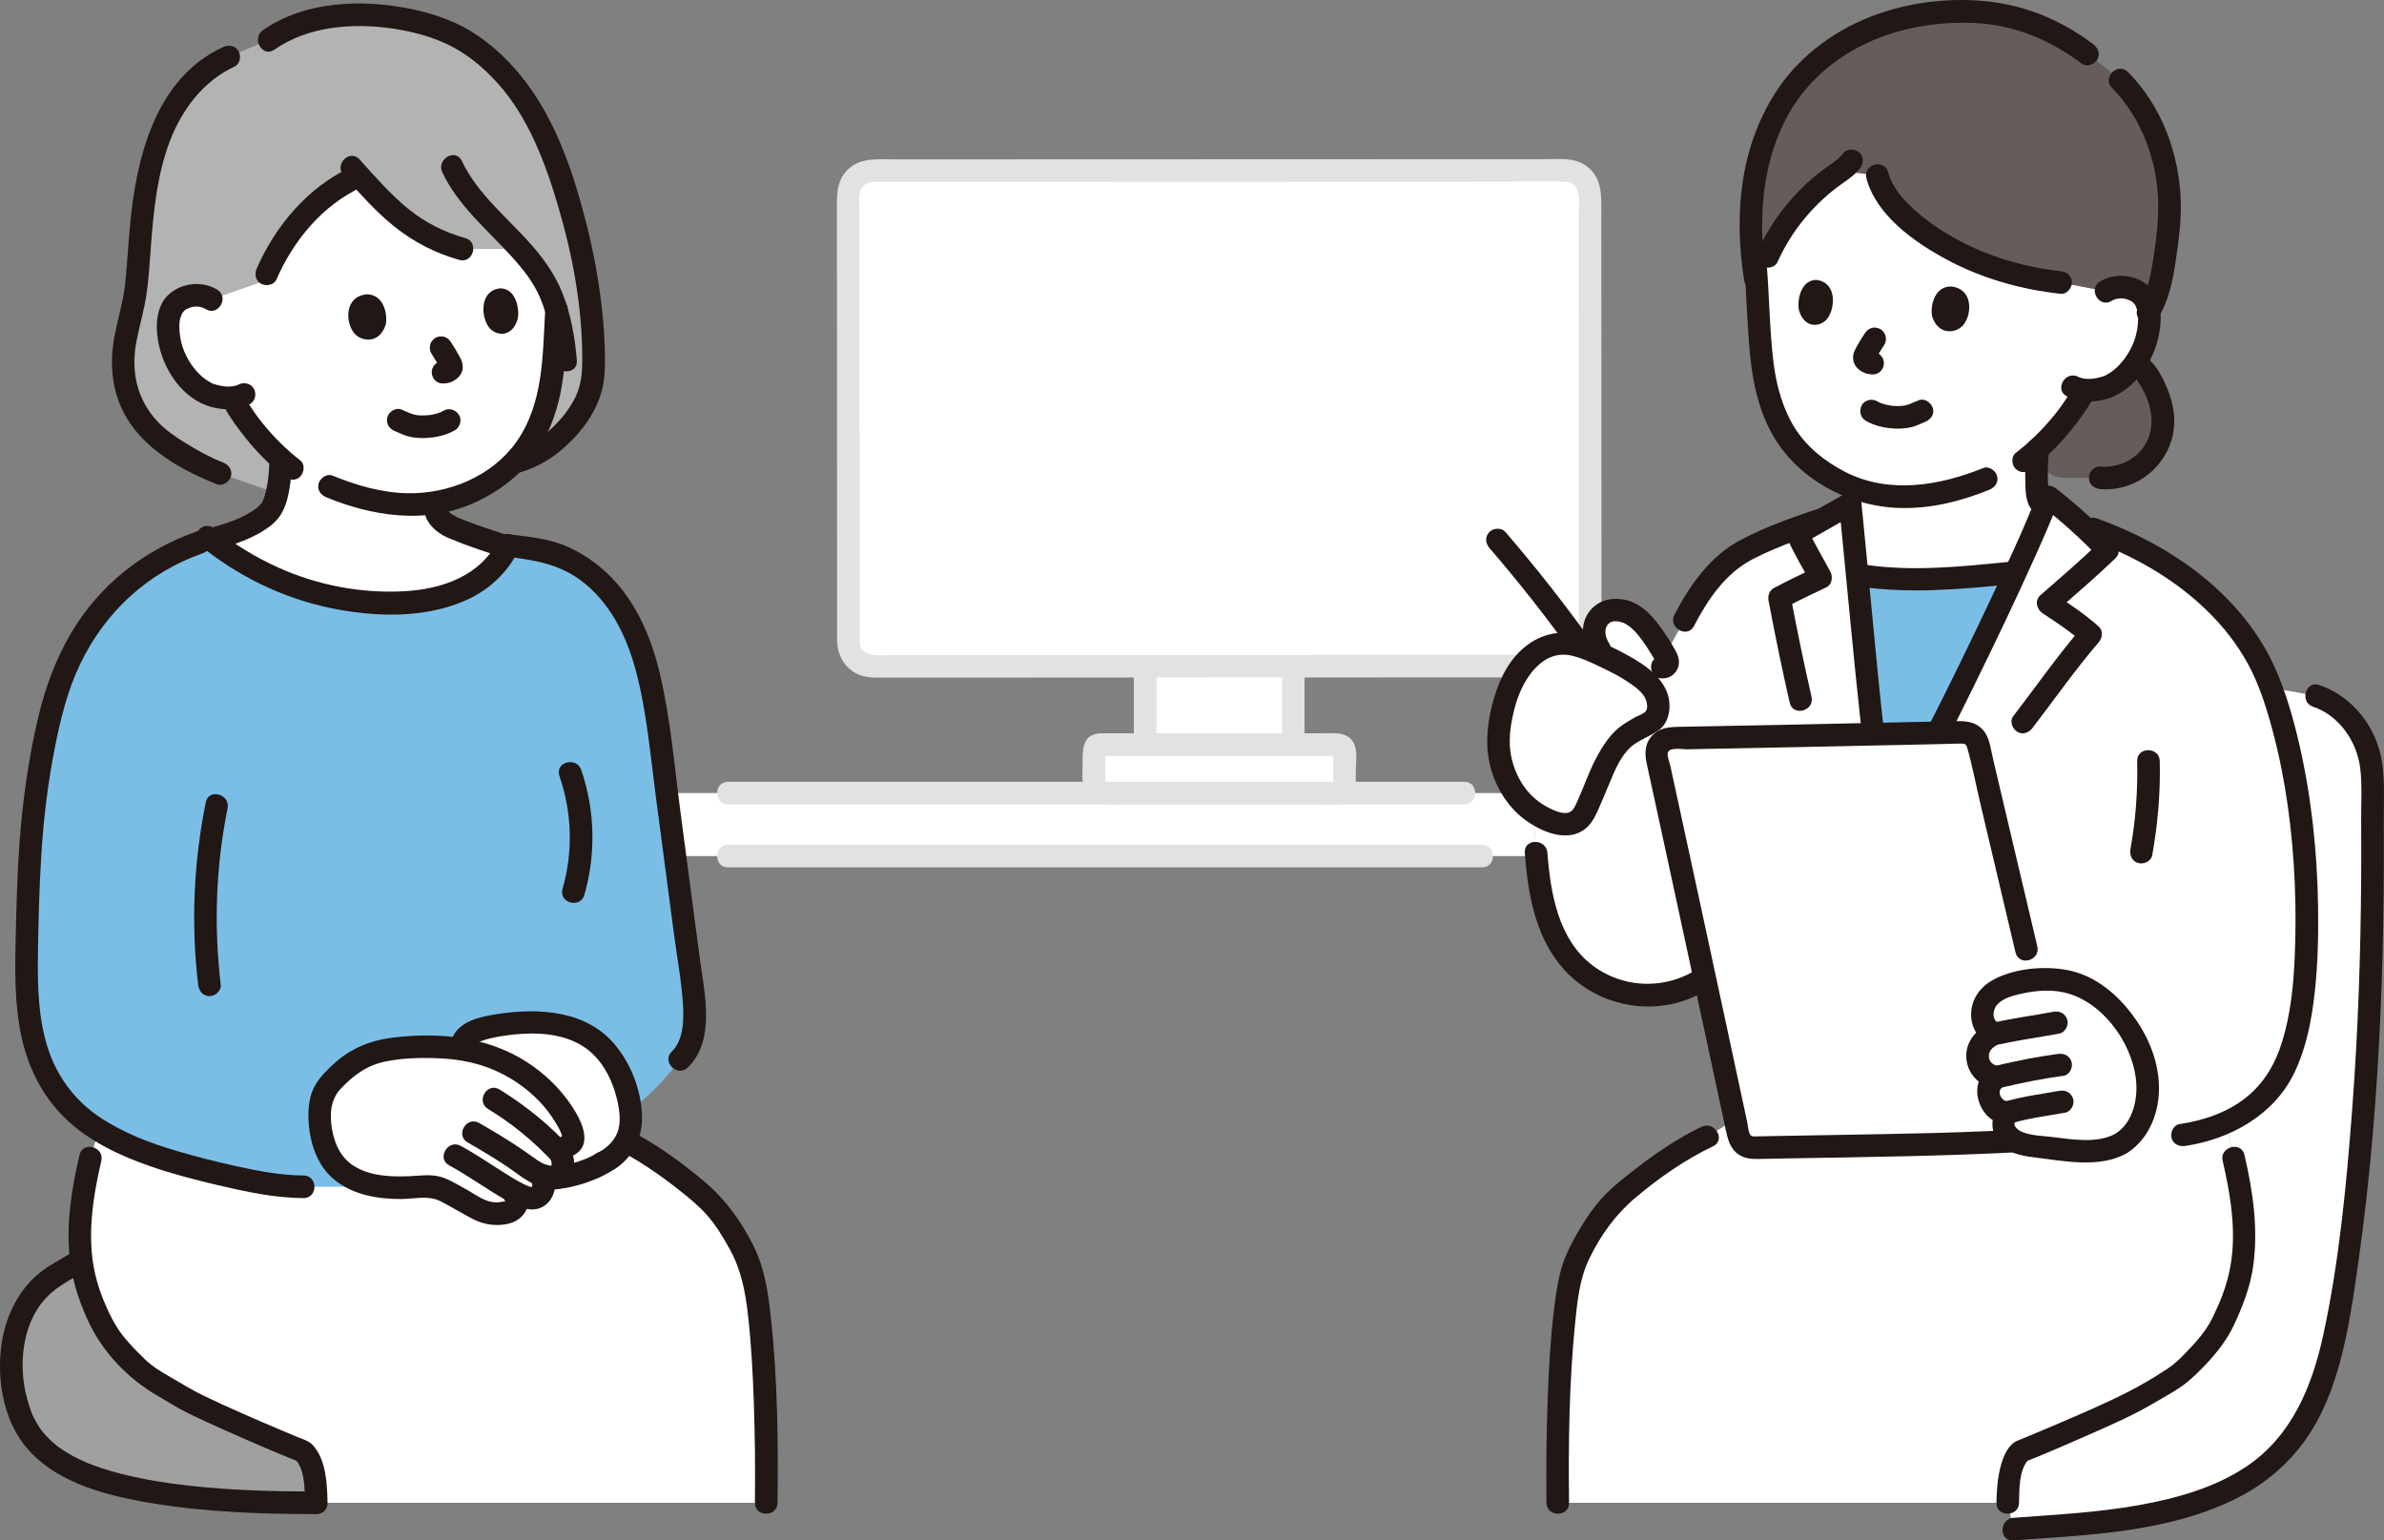 <?xml version="1.0" encoding="UTF-8"?><svg id="b" xmlns="http://www.w3.org/2000/svg" width="421.854" height="272.596" viewBox="0 0 421.854 272.596"><rect x="0" y="0" width="421.854" height="272.596" fill="#808080" stroke="none"/><defs><style>.d{fill:#fff;}.e{fill:#e2e2e2;}.f{fill:none;}.g{fill:#a0a0a0;}.h{fill:#7abee6;}.i{fill:#211715;}.j{fill:#b3b3b3;}.k{fill:#645d5c;}</style></defs><g id="c"><path class="d" d="M271.863,151.49H119.433c-.48-3.72-.97-7.43-1.47-11.15h150.08c.15.23.31.45.47.68.75,1.04,1.77,1.96,2.91,2.72.12,2.47.22,5.09.44,7.75Z"/><path class="d" d="M237.903,132.91v6.29c0,.63-.51,1.14-1.14,1.14h-41.02c-1.21,0-2.17-.97-2.17-2.18v-5.25c0-.64.51-1.15,1.14-1.15h42.05c.63,0,1.14.51,1.14,1.15Z"/><path class="d" d="M228.843,130.62v1.14h-26.21v-13.86c8.65-.01,17.56-.02,26.21-.01v12.73Z"/><path class="d" d="M281.353,34.51c0,13.71.02,56.15.03,79,0,2.4-1.95,4.36-4.35,4.36-10.51,0-28.65.01-48.19.02-8.65-.01-17.56,0-26.21.01-19.44,0-37.53.01-48.15.01-2.41,0-4.36-1.94-4.36-4.35-.01-24.47-.02-57.68-.03-79,0-2.41,1.95-4.36,4.36-4.36,23.62,0,103-.03,122.55-.04,2.4,0,4.35,1.94,4.35,4.35Z"/><path class="e" d="M128.833,142.341c17.445,0,34.89,0,52.335,0,16.563,0,33.126,0,49.689,0,9.417,0,18.833,0,28.25,0,2.574,0,2.578-4,0-4-16.616,0-33.231,0-49.847,0-16.794,0-33.589,0-50.383,0h-30.043c-2.574,0-2.578,4,0,4h0Z"/><path class="e" d="M128.833,153.491c17.799,0,35.597,0,53.396,0h51.381c9.546,0,19.093,0,28.639,0,2.574,0,2.578-4,0-4-16.969,0-33.939,0-50.908,0h-52.075c-10.144,0-20.288,0-30.432,0-2.574,0-2.578,4,0,4h0Z"/><path class="e" d="M152.123,113.561c-.007-18.854-.015-37.707-.022-56.561-.002-4.403-.004-8.805-.005-13.208,0-2.039-.002-4.079-.002-6.118,0-1.501-.48-3.78.803-4.892.865-.75,2.046-.578,3.111-.579,1.021,0,2.041,0,3.062,0,2.388,0,4.776-.002,7.164-.002,12.992-.004,25.984-.009,38.976-.014,14.201-.005,28.402-.01,42.603-.016,5.767-.002,11.534-.004,17.301-.006,3.937-.001,7.956-.237,11.887-.004,3.062.181,2.354,3.944,2.355,6.081.001,2.841.002,5.682.003,8.523.003,7.464.006,14.928.009,22.391.003,8.302.007,16.604.01,24.906.001,3.81.003,7.62.004,11.431,0,1.747.001,3.493.002,5.24,0,1.335.382,3.243-.577,4.329-.91,1.031-2.318.806-3.556.807-1.204,0-2.408,0-3.612.001-2.71,0-5.421.002-8.131.003-6.725.002-13.451.005-20.176.007-15.435.006-30.869.011-46.304.017-12.935.005-25.869.01-38.804.014-2.092,0-5.98.719-6.099-2.349-.1-2.566-4.1-2.579-4,0,.087,2.25,1.171,4.329,3.15,5.484,1.537.897,3.206.866,4.917.865,2.644,0,5.288-.002,7.932-.003,6.593-.002,13.185-.005,19.778-.007,15.907-.006,31.814-.012,47.721-.018,13.591-.005,27.181-.01,40.772-.015,2.966-.001,6.342.499,8.775-1.545,3.064-2.575,2.214-7.268,2.213-10.832-.003-8.092-.006-16.184-.009-24.275-.006-15.061-.012-30.122-.018-45.184-.001-3.244.273-6.636-2.749-8.74-2.089-1.454-4.738-1.131-7.154-1.13-4.942.002-9.883.004-14.825.005-13.949.005-27.899.01-41.848.015-14.251.005-28.501.01-42.752.015-5.291.002-10.583.004-15.874.005-2.818,0-5.856-.359-8.084,1.751-1.702,1.612-1.976,3.674-1.975,5.897,0,2.049.002,4.098.002,6.147.008,19.342.016,38.683.023,58.025.002,4.513.003,9.025.005,13.538,0,2.574,4.001,2.578,4,0Z"/><path class="e" d="M200.633,117.912v12.709c0,1.046.92,2.048,2,2s2-.879,2-2v-12.709c0-1.046-.92-2.048-2-2s-2,.879-2,2h0Z"/><path class="e" d="M226.842,117.912v12.709c0,1.046.92,2.048,2,2s2-.879,2-2v-12.709c0-1.046-.92-2.048-2-2s-2,.879-2,2h0Z"/><path class="e" d="M194.711,133.763c11.326,0,22.651,0,33.977,0h6.881c.273,0,.921.124,1.178,0,.167-.081-.647-1.182-.841-.747-.063.142,0,.461,0,.608v2.676c0,.779,0,1.558,0,2.337,0,.127-.052.388,0,.512v.038c-.002.364.203.082.616-.845-.181-.109-.802,0-1.019,0-2.156,0-4.312,0-6.468,0-5.285,0-10.57,0-15.855,0-5.005,0-10.01,0-15.015,0-.746,0-1.523.065-2.266,0-.457-.04-.33-.217-.33-.824v-2.949c0-.391.017-.788,0-1.178-.046-1.037.17.235-.327.302,1.072-.144,1.655-1.52,1.397-2.46-.318-1.157-1.385-1.541-2.46-1.397-2.726.366-2.61,3.148-2.61,5.208,0,1.827-.319,3.99.804,5.558,1.483,2.071,3.997,1.74,6.231,1.74s4.462,0,6.692,0c5.667,0,11.333,0,17,0,2.772,0,5.545,0,8.317,0,1.18,0,2.359,0,3.539,0,1.235,0,2.795.237,3.927-.314,2.119-1.031,1.826-3.272,1.826-5.236,0-1.535.384-3.766-.314-5.199-1.098-2.256-3.708-1.829-5.783-1.829h-21.671c-5.809,0-11.618,0-17.427,0-2.574,0-2.578,4,0,4Z"/><path class="d" d="M355.273,265.94c.06-3.72.59-7.43,2.28-9.08,4.46-1.78,18.92-7.98,21.65-9.72,2.73-1.76,5.58-3.03,7.44-4.83,2.83-2.75,5.36-5.38,6.84-8.62,2.51-5.5,5.69-12.06,1.75-28.79l-1.38-6.22c5.34-2.39,9.09-6.33,11-11.22,2.74-6.98,3.17-14.63,3.32-22.13.28-13.73-1.54-30.62-6.32-43.62l8,1.43c6.08,1.94,9.77,8.43,9.86,13.95.49,29.52-.45,63.18-5.62,94.09-2.48,14.87-6.62,26.94-21.58,33.26-11.15,4.71-24.3,5.27-36.24,6.15l-1-4.65h0Z"/><path class="d" d="M360.603,79.48c-.27,2.48-.31,5.01-.11,7.51.05.58.11,1.18.4,1.69.21.37.53.68.87.95-1.26,3.14-3.12,7.35-5.28,12.03l-1.12-.22c-8.46.84-17.01,1.69-25.43.48l-1.28.12c-.5-5.21-.94-9.78-1.25-12.9l1.33-2.54c-3.32-1.12-6.37-2.97-9.29-5.59-5.3-4.74-7.38-11.94-7.89-19.83-.25-3.79-.44-7.85-.74-11.96l-.22.02c-.21-1.25-.37-2.54-.48-3.86h2.68c2.69-6.01,7.2-11.32,12.89-15.1.5-.34,1.49-1.2,1.97-1.82l4.54,2.56c.5,2.06,2.27,4.69,3.6,6.04,7.49,7.57,18.35,11.82,28.84,12.93l8,1.54c1.13-.74,2.51-.86,3.63-.63,2.45.48,3.29,1.92,3.62,2.74.18.44.3.95.36,1.49.34,2.39-.34,5.48-1.43,7.43-.93,1.69-2.34,4.02-5.18,5.58-.87.47-3.03,1.1-5.02.84l-.09.7c-.65,1.22-2.17,3.35-2.17,3.35-1.69,2.27-3.5,4.4-5.75,6.45Z"/><path class="d" d="M301.653,173.04c-2.93,1.97-6.44,3.09-9.97,3.11-4.67.04-9.32-1.84-12.67-5.1-5.28-5.15-6.65-12.78-7.19-20.14l-.5-7.24c1.19.81,2.52,1.44,3.8,1.85,2.02.64,3.89.44,5.09-1.49.54-.87,2.1-4.6,3.13-7.14.64-1.6,2.39-4.59,3.56-5.91.72-.8,3.5-2.44,5.14-3.2.61-.28,1-.88,1.19-1.52.58-1.9-.1-3.86-1.51-5.19l2.41-2.99c.55.16.97-.49.96-.96-.01-.43-.23-.83-.45-1.2l3.38-6.14c.41-.8.84-1.58,1.29-2.35,2.46-4.22,5.79-8.3,10.28-10.44,4.58-2.18,8.16-3.5,13.08-5.17,1.58-.89,3.15-1.78,4.73-2.68.31,3.12.75,7.69,1.25,12.9.85,8.84,1.89,19.49,2.82,27.89,3.81-.08,7.63-.17,11.44-.25,4.18-8.22,9.43-18.99,13.57-28.02,2.16-4.68,4.02-8.89,5.28-12.03.26-.62.49-1.21.69-1.74,2.06,1.61,4.05,3.29,5.97,5.05,14.23,4.6,27.82,14.12,33.11,27.91,5.02,13.11,6.93,30.45,6.64,44.48-.15,7.5-.58,15.15-3.32,22.13-1.91,4.89-5.66,8.83-11,11.22l1.38,6.22c3.94,16.73.76,23.29-1.75,28.79-1.48,3.24-4.01,5.87-6.84,8.62-1.86,1.8-4.71,3.07-7.44,4.83-2.73,1.74-17.19,7.94-21.65,9.72-1.69,1.65-2.22,5.36-2.28,9.08h-79.63c-.15-12.89.34-32.99,2.57-40.97.93-3.34,3.91-8.12,6.07-10.84,2.76-3.48,12.1-10.33,17.84-13.01l4.91-3.01c-1.65-7.68-3.5-16.33-5.38-25.07Z"/><path class="k" d="M377.938,64.369c-.055-.027-.11-.052-.166-.076-.91,1.342-2.186,2.777-4.141,3.845-.897.487-3.149,1.136-5.178.828,1.503-.99-2.099,4.06-2.099,4.06-1.688,2.273-3.498,4.403-5.757,6.455-.002.017-.004.034-.005.05-.288,2.694,1.896,5.019,4.605,5.019,3.346,0,6.441,0,6.441,0,2.674.272,5.444-.581,7.503-2.309s3.378-4.309,3.574-6.989c.222-3.037-.946-6.03-2.573-8.604-.572-.905-1.241-1.807-2.205-2.279Z"/><path class="i" d="M376.968,66.115c.8.452,1.261,1.221,1.723,1.992.546.912,1.039,1.861,1.39,2.867.687,1.972.901,4.01.263,6.022-1.192,3.759-4.873,5.878-8.706,5.553-1.078-.091-2,.985-2,2,0,1.158.919,1.908,2,2,5.63.477,10.865-3.135,12.564-8.49.856-2.699.632-5.674-.323-8.315-.934-2.584-2.403-5.678-4.891-7.084-2.244-1.269-4.262,2.186-2.019,3.454h0Z"/><path class="i" d="M299.753,110.784c2.455-4.72,5.614-9.408,10.485-11.888,4.843-2.466,10.057-4.172,15.196-5.895,2.428-.814,1.387-4.678-1.063-3.857-5.567,1.865-11.313,3.7-16.507,6.484-5.26,2.819-8.873,7.963-11.564,13.137-1.186,2.281,2.264,4.306,3.454,2.019h0Z"/><path class="f" d="M401.991,226.048c3.559,2.462,5.881,6.476,6.764,10.713.883,4.237.511,8.715-.855,12.831-2.834,8.548-11.661,16.343-52.626,16.343.056-3.717.585-7.424,2.276-9.078,4.46-1.775,18.926-7.981,21.649-9.719,2.732-1.756,5.584-3.029,7.442-4.831,2.834-2.75,5.361-5.38,6.838-8.613,1.245-2.722,2.657-5.705,3.28-10.062l1.264.056,3.967,2.36Z"/><path class="f" d="M398.024,223.688l3.967,2.36c3.559,2.462,5.881,6.476,6.764,10.713.883,4.237.507,8.717-.855,12.831-2.831,8.551-11.657,16.343-52.626,16.343"/><path class="i" d="M358.598,79.461c-.182,1.74-.262,3.488-.222,5.238.039,1.67-.049,3.723.908,5.174.888,1.346,2.468,2.31,3.834,3.118,1.453.859,3.019,1.542,4.622,2.067,1.026.336,2.184-.391,2.46-1.397.298-1.086-.367-2.123-1.397-2.46-1.237-.406-2.286-.867-3.46-1.543-.588-.338-1.158-.706-1.71-1.1-.394-.282-.863-.586-1.012-.888.085.173-.025-.068-.039-.128-.034-.141-.068-.284-.088-.428.029.213.004-.062,0-.126-.008-.179-.028-.359-.04-.538-.052-.762-.081-1.526-.088-2.289-.015-1.57.067-3.138.231-4.699.113-1.076-1-2-2-2-1.175,0-1.887.921-2,2h0Z"/><path class="i" d="M277.648,265.935c-.124-10.51.011-21.095,1.049-31.561.388-3.914.784-8.047,2.522-11.629,2.035-4.195,4.654-7.836,8.216-10.833,4.151-3.493,8.782-6.736,13.694-9.066,2.324-1.103.297-4.553-2.019-3.454-4.648,2.205-8.943,5.256-12.965,8.439-1.687,1.335-3.381,2.726-4.816,4.336-1.734,1.946-3.185,4.223-4.467,6.484-1.22,2.151-2.277,4.413-2.843,6.828-.49,2.092-.783,4.23-1.043,6.36-.631,5.163-.913,10.37-1.105,15.566-.229,6.173-.295,12.353-.222,18.53.03,2.572,4.03,2.579,4,0h0Z"/><path class="i" d="M393.308,205.432c1.365,5.862,2.41,12.207,1.449,18.17-.312,1.933-.829,3.825-1.522,5.656-.349.923-.414,1.065-.818,1.969-.468,1.048-.933,2.099-1.522,3.086-.922,1.545-2.076,2.909-3.31,4.213-1.219,1.289-2.449,2.619-3.932,3.606-2.236,1.488-4.618,2.911-7.013,4.135-4.371,2.233-8.919,4.147-13.428,6.079-2.056.881-4.124,1.732-6.193,2.584-1.731.713-2.568,2.908-3.013,4.598-.547,2.076-.688,4.27-.732,6.408-.052,2.575,3.948,2.575,4,0,.047-2.326-.04-5.838,1.691-7.663l-.883.514c4.116-1.642,8.185-3.41,12.238-5.201,3.772-1.666,7.523-3.328,11.063-5.446,1.369-.819,2.783-1.568,4.119-2.442,1.546-1.012,2.857-2.241,4.149-3.555,2.318-2.357,4.393-4.897,5.775-7.918,1.463-3.2,2.726-6.433,3.245-9.933.988-6.664.009-13.411-1.507-19.923-.584-2.506-4.441-1.445-3.857,1.063h0Z"/><path class="h" d="M345.084,102.327c-5.509.332-11.019.315-16.464-.609,1.208,12.514,2.8,28.808,3.902,37.136,0,0,.529,3.996,1.058,7.992,2.163-3.85,4.325-7.7,4.325-7.7,4.036-7.185,12.626-24.503,18.749-37.839-3.841.383-7.706.787-11.571,1.02Z"/><path class="i" d="M369.988,95.595c7.631,2.76,14.89,6.906,20.703,12.615,2.794,2.744,5.213,5.834,7.089,9.277,1.992,3.655,3.252,7.681,4.33,11.687,2.36,8.768,3.538,17.844,3.946,26.904.205,4.54.187,9.087-.017,13.626-.223,4.941-.743,9.885-2.207,14.629-1.193,3.866-3.12,7.235-6.295,9.809-3.384,2.743-7.622,4.137-11.877,4.782-1.069.162-1.659,1.507-1.397,2.46.314,1.143,1.388,1.559,2.46,1.397,7.942-1.203,15.611-5.427,19.227-12.868,2.184-4.493,3.131-9.536,3.666-14.466.541-4.988.648-10.047.571-15.062-.149-9.674-1.178-19.418-3.364-28.85-1.03-4.445-2.307-8.884-4.129-13.075-1.718-3.952-4.141-7.56-6.993-10.782-6.569-7.421-15.4-12.596-24.65-15.941-2.425-.877-3.469,2.987-1.063,3.857h0Z"/><path class="d" d="M332.523,138.854c-1.549-11.7-4.064-39.125-5.122-49.711-3.109,1.767-6.221,3.529-9.332,5.292.875,2.043,2.927,5.513,4.101,7.768-2.52,1.18-4.988,2.349-7.289,3.596,1.1,5.786,2.323,11.86,3.744,18.026"/><path class="i" d="M334.523,138.854c-1.779-13.496-2.933-27.084-4.238-40.632-.292-3.027-.581-6.054-.884-9.079-.148-1.478-1.593-2.532-3.009-1.727-3.109,1.767-6.221,3.529-9.332,5.292-1.017.576-1.148,1.757-.718,2.736,1.177,2.681,2.742,5.179,4.101,7.768l.718-2.736c-2.454,1.15-4.902,2.313-7.289,3.596-.826.444-1.082,1.403-.919,2.259,1.148,6.029,2.37,12.044,3.744,18.026.576,2.508,4.434,1.446,3.857-1.063-1.374-5.982-2.596-11.997-3.744-18.026l-.919,2.259c2.388-1.284,4.835-2.446,7.289-3.596,1.009-.473,1.182-1.851.718-2.736-1.358-2.589-2.924-5.088-4.101-7.768l-.718,2.736c3.111-1.763,6.223-3.525,9.332-5.292l-3.009-1.727c1.333,13.352,2.532,26.718,3.986,40.058.351,3.221.713,6.441,1.136,9.653.141,1.071.818,2,2,2,.971,0,2.142-.921,2-2h0Z"/><path class="d" d="M357.965,127.768c5.155-6.719,10.928-14.295,11.978-15.499-1.247-1.145-5.487-4.144-7.51-5.492,2.468-2.158,7.356-6.376,10.51-9.423-3.264-3.398-6.772-6.562-10.487-9.461-4.122,10.861-18.86,41.124-24.549,51.253"/><path class="i" d="M359.692,128.777c3.856-5.027,7.529-10.29,11.665-15.095.675-.785.852-2.063,0-2.828-2.417-2.17-5.22-4.002-7.915-5.805l.405,3.141c3.543-3.095,7.119-6.161,10.51-9.423.788-.759.74-2.062,0-2.828-3.275-3.394-6.775-6.551-10.487-9.461-1.236-.969-2.77-.62-3.343.883-2.418,6.346-5.44,12.673-8.4,18.952-3.6,7.637-7.304,15.229-11.146,22.748-1.557,3.047-3.129,6.091-4.803,9.076-1.26,2.248,2.194,4.267,3.454,2.019,3.437-6.131,6.548-12.453,9.651-18.758,3.752-7.623,7.423-15.291,10.897-23.045,1.469-3.278,2.924-6.571,4.203-9.928l-3.343.883c3.712,2.91,7.211,6.067,10.487,9.461v-2.828c-3.391,3.263-6.967,6.328-10.51,9.423-1.027.897-.595,2.473.405,3.141,2.411,1.613,4.942,3.237,7.106,5.179v-2.828c-4.357,5.061-8.228,10.608-12.29,15.904-.658.858-.132,2.239.718,2.736,1.031.603,2.077.142,2.736-.718h0Z"/><path class="i" d="M378.177,134.681c.12,5.225-.259,10.446-1.192,15.59-.193,1.062.29,2.156,1.397,2.46.97.266,2.267-.328,2.46-1.397.996-5.494,1.463-11.07,1.335-16.653-.059-2.57-4.059-2.579-4,0h0Z"/><path class="i" d="M307.343,164.963v28.906c0,2.574,4,2.578,4,0v-28.906c0-2.574-4-2.578-4,0h0Z"/><path class="i" d="M329.404,103.852c8.66,1.201,17.304.451,25.958-.416,1.075-.108,2-.842,2-2,0-.998-.919-2.108-2-2-8.241.825-16.638,1.703-24.894.559-1.069-.148-2.148.259-2.46,1.397-.257.935.32,2.311,1.397,2.46h0Z"/><path class="i" d="M269.818,150.911c.526,6.903,1.696,14.077,6.095,19.664,4.502,5.718,11.95,8.464,19.092,7.261,4.032-.679,7.785-2.7,10.696-5.549,1.842-1.804-.987-4.631-2.828-2.828-5.637,5.519-14.471,6.199-20.858,1.533-6.255-4.569-7.646-12.87-8.196-20.081-.194-2.551-4.196-2.572-4,0h0Z"/><path class="k" d="M325.68,30.275c-5.69,3.783-10.199,9.096-12.891,15.105,0,0-1.648,0-2.682,0-.488-5.655-.12-11.668.802-15.892,1.209-5.541,4.067-11.704,7.88-15.877,6.606-7.228,16.221-11.423,27.993-11.582,7.429-.1,14.798,1.545,22.597,7.514,0,0,2.424,1.855,4.849,3.711.458.455.917.911.917.911,4.625,4.594,6.782,9.73,8.092,15.95.657,3.131.843,6.348.514,9.522-.343,3.305-.878,10.944-3.36,15.254l-.504-1.254c-.328-.817-1.171-2.258-3.62-2.742-1.125-.223-2.505-.102-3.633.631l-8.002-1.534c-10.484-1.11-21.349-5.36-28.835-12.931-1.333-1.348-3.104-3.979-3.604-6.042,0,0-5.062-.604-6.512-.744Z"/><path class="i" d="M373.729,15.579c5.305,5.344,8.054,12.994,8.174,20.476.049,3.048-.334,6.196-.786,9.21-.462,3.078-1.049,6.366-2.714,9.047-1.362,2.193,2.097,4.203,3.454,2.019,1.882-3.028,2.631-6.692,3.143-10.174s1.003-7.074.892-10.58c-.265-8.382-3.388-16.837-9.334-22.826-1.816-1.829-4.645.999-2.828,2.828h0Z"/><path class="i" d="M370.388,7.816c-5.514-4.172-11.811-6.834-18.699-7.571-6.11-.654-12.556.007-18.403,1.896-5.596,1.807-10.78,4.853-14.935,9.032-4.49,4.516-7.536,10.5-9.101,16.642-1.8,7.065-1.755,14.797-.589,21.956.174,1.067,1.499,1.661,2.46,1.397,1.134-.312,1.571-1.39,1.397-2.46-1.835-11.263-.402-24.527,7.427-33.395,7.36-8.337,18.599-11.751,29.48-11.241,7.026.329,13.368,2.978,18.945,7.198.862.652,2.237.137,2.736-.718.6-1.026.147-2.083-.718-2.736h0Z"/><path class="i" d="M330.157,74.458c1.561.925,3.445,1.311,5.241,1.384.906.037,1.829-.043,2.716-.231.388-.082.76-.206,1.126-.356.328-.134.653-.274.978-.414.096-.041.192-.093.292-.126-.459.153.043-.013.112-.04.971-.379,1.753-1.358,1.397-2.46-.305-.944-1.417-1.805-2.46-1.397-.309.121-.615.251-.921.381-.098.042-.195.084-.293.126-.007.003-.469.199-.194.085.243-.1-.069.027-.114.045-.091.036-.182.07-.275.102-.158.055-.318.103-.48.144-.176.044-.353.075-.531.11-.273.053.074-.021.16-.019-.083-.002-.172.019-.255.026-.373.032-.749.04-1.123.03-.181-.005-.361-.015-.541-.029-.09-.007-.181-.015-.271-.024-.063-.006-.38-.048-.072-.004s-.008-.003-.07-.013c-.089-.014-.177-.03-.266-.047-.196-.037-.392-.079-.586-.127-.331-.082-.659-.181-.978-.3-.07-.026-.415-.161-.099-.036.291.115.031.01-.03-.021-.15-.078-.299-.155-.445-.241-.901-.534-2.234-.233-2.736.718-.509.964-.244,2.166.718,2.736h0Z"/><path class="i" d="M341.904,55.998c-.361-1.621.245-5.235,3.267-5.307,3.96.339,3.821,4.756,2.323,6.719-1.226,1.607-4.493,2.056-5.59-1.412Z"/><path class="i" d="M318.324,54.867c-.324-1.624.247-5.252,3.015-5.336,3.626.323,3.48,4.754,2.1,6.729-1.13,1.617-4.124,2.081-5.115-1.393Z"/><path class="i" d="M329.998,58.959c-.535.815-1.064,1.644-1.52,2.506-.196.37-.407.751-.497,1.163-.199.912,0,1.749.621,2.453.406.46.915.742,1.475.963.358.141.75.159,1.128.209l-.532-.071c.053.007.106.015.158.026.535.103,1.058.081,1.541-.202.415-.243.811-.718.919-1.195.117-.512.091-1.087-.202-1.541-.27-.418-.688-.821-1.195-.919-.27-.052-.544-.077-.817-.114l.532.071c-.162-.023-.317-.058-.469-.121l.478.202c-.112-.051-.214-.113-.314-.186l.405.313c-.116-.093-.225-.194-.316-.311l.313.405c-.022-.032-.04-.067-.054-.104l.202.478c-.013-.037-.022-.074-.027-.113l.071.532c-.005-.062-.004-.118.002-.18l-.071.532c.018-.109.048-.21.087-.312l-.202.478c.228-.54.56-1.052.864-1.552.284-.468.574-.932.875-1.389.276-.42.332-1.067.202-1.541-.128-.464-.486-.967-.919-1.195-.464-.245-1.026-.368-1.541-.202-.511.165-.898.467-1.195.919h0Z"/><path class="i" d="M359.508,82.986c2.514-1.946,4.778-4.171,6.781-6.638,1.441-1.775,2.865-3.647,3.961-5.661.5-.919.257-2.221-.718-2.736-.934-.494-2.202-.264-2.736.718-.538.988-1.178,1.923-1.818,2.846-.153.221-.307.441-.467.656-.115.155-.232.309-.349.463-.249.329.121-.147-.159.206-.22.278-.44.555-.664.829-1.973,2.409-4.197,4.582-6.659,6.488-.832.644-.727,2.161,0,2.828.882.809,1.941.687,2.828,0h0Z"/><path class="i" d="M350.93,82.826c-7.734,3.129-16.655,4.648-24.403.694-3.567-1.82-6.883-4.463-9.001-7.897-2.143-3.476-3.22-7.544-3.711-11.571-.697-5.728-.708-11.547-1.199-17.296-.217-2.546-4.219-2.569-4,0,.474,5.551.537,11.149,1.131,16.687.492,4.591,1.528,9.166,3.769,13.243,4.404,8.012,13.501,12.898,22.493,13.2,5.522.186,10.894-1.144,15.984-3.204,1.001-.405,1.707-1.332,1.397-2.46-.261-.949-1.453-1.804-2.46-1.397h0Z"/><path class="i" d="M373.642,53.253c1.009-.608,2.202-.556,3.115-.139.556.254.584.282,1.004.758-.212-.241-.033-.054.058.1s.168.31.251.467c-.329-.62.047.184.093.355.035.131.138.682.131.625.081.671.058,1.368-.004,2.04-.107,1.163-.421,2.425-.9,3.512-.819,1.857-2.199,3.802-4.005,4.983-.285.186-.579.357-.879.517-.404.215.411-.119-.105.045-.535.17-1.061.334-1.615.434-.88.159-2.17.176-3.026-.266-2.284-1.179-4.309,2.271-2.019,3.454,2.38,1.229,5.328,1.131,7.804.204,2.557-.957,4.6-2.982,6.079-5.229,1.43-2.172,2.293-4.546,2.608-7.127.291-2.387.026-4.991-1.59-6.878-2.155-2.516-6.24-2.983-9.019-1.308-2.202,1.327-.194,4.787,2.019,3.454h0Z"/><path class="i" d="M326.236,27.044c-1.214,1.508-2.602,2.174-4.21,3.433-1.547,1.211-2.999,2.541-4.334,3.983-2.712,2.929-4.982,6.273-6.629,9.911-.445.983-.282,2.152.718,2.736.858.502,2.289.271,2.736-.718,1.548-3.419,3.618-6.565,6.19-9.301,1.285-1.367,2.674-2.654,4.165-3.795,1.435-1.099,3.044-1.993,4.194-3.421.677-.841.822-2.007,0-2.828-.701-.701-2.148-.846-2.828,0h0Z"/><path class="i" d="M330.263,31.551c1.757,6.53,8.373,11.21,13.995,14.266,6.303,3.426,13.262,5.395,20.373,6.175,1.075.118,2-1.004,2-2,0-1.179-.922-1.882-2-2-6.244-.684-12.447-2.482-17.998-5.437-2.746-1.462-5.354-3.193-7.683-5.26-2.087-1.852-4.086-4.043-4.83-6.807-.668-2.483-4.528-1.43-3.857,1.063h0Z"/><path class="d" d="M358.583,168.016c-2.72-11.461-6.208-26.263-8.583-36.373-.291-1.237-1.406-2.093-2.676-2.064-17.192.392-34.385.746-51.579,1.064-1.697.031-2.939,1.605-2.576,3.262,4.035,18.413,10.125,46.775,14.48,67.074.271,1.261,1.397,2.15,2.687,2.124,13.278-.271,37.501-.542,50.727-1.451"/><path class="i" d="M360.512,167.485c-1.806-7.609-3.603-15.219-5.397-22.831-.835-3.542-1.668-7.083-2.501-10.626-.383-1.627-.558-3.551-1.71-4.844-1.444-1.62-3.299-1.611-5.316-1.565-9.175.208-18.35.405-27.525.591-4.629.094-9.258.186-13.887.274-2.315.044-4.629.088-6.944.131-1.952.036-3.728.141-5.055,1.758-1.249,1.522-1.124,3.213-.729,5.019.341,1.558.682,3.117,1.021,4.676.73,3.349,1.458,6.699,2.184,10.049,1.623,7.49,3.239,14.982,4.853,22.475,1.582,7.348,3.161,14.696,4.738,22.045.366,1.705.732,3.41,1.098,5.115.388,1.807.736,3.51,2.391,4.598,1.388.912,3.01.745,4.585.715,1.399-.027,2.798-.052,4.197-.077,13.486-.24,26.987-.385,40.458-1.09,1.363-.071,2.726-.152,4.089-.244,2.554-.174,2.574-4.175,0-4-12.453.847-24.961.982-37.437,1.208-2.958.054-5.916.104-8.874.158-1.288.023-2.576.047-3.864.073-.468.009-.911.1-1.198-.33-.342-.511-.36-1.473-.489-2.074-1.446-6.741-2.894-13.482-4.343-20.222-2.939-13.67-5.883-27.34-8.865-41.001-.145-.666-.291-1.333-.437-1.999-.132-.603-.529-1.536-.453-2.154.145-1.19,2.566-.704,3.371-.72,4.381-.082,8.762-.166,13.143-.253,8.597-.17,17.193-.35,25.789-.538,2.149-.047,4.298-.095,6.447-.143,1.072-.024,2.151-.085,3.224-.073.636.007.856.135,1.034.756.898,3.129,1.499,6.378,2.246,9.546,1.698,7.209,3.398,14.418,5.105,21.625.398,1.679.795,3.357,1.194,5.036.594,2.504,4.452,1.444,3.857-1.063h0Z"/><path class="i" d="M409.323,125.071c4.549,1.526,7.721,6.109,8.313,10.781.385,3.042.153,6.264.174,9.328.023,3.355.025,6.71.004,10.065-.087,13.76-.556,27.522-1.606,41.244-1.012,13.227-2.273,26.659-5.078,39.644-1.969,9.115-5.576,17.994-13.606,23.369-5.639,3.774-12.366,5.642-18.978,6.832-7.353,1.324-14.833,1.71-22.272,2.256-2.552.187-2.572,4.189,0,4,13.404-.983,27.748-1.39,39.952-7.684,4.679-2.414,8.709-5.86,11.756-10.155,2.893-4.078,4.756-8.838,6.059-13.64,1.602-5.904,2.464-12.008,3.314-18.056,1.022-7.271,1.838-14.57,2.471-21.885,1.251-14.442,1.826-28.938,1.967-43.431.039-3.965.044-7.929.02-11.894-.022-3.574.22-7.292-.288-10.837-.887-6.191-5.161-11.787-11.141-13.793-2.446-.821-3.495,3.041-1.063,3.857h0Z"/><path class="d" d="M375.367,202.328c2.551-1.541,4.053-4.547,4.503-7.525,1.027-6.789-2.784-13.69-7.847-17.974-3.991-3.376-8.605-4.051-13.674-3.145-.642.141-1.963.422-1.963.422-2.276.485-4.7,1.884-5.342,3.809-.642,1.925-.135,4.216,1.805,5.019-1.965.941-3.023,2.245-2.914,4.21.109,1.965,1.675,3.302,3.483,3.494-1.492.576-1.752,2.642-1.365,3.853s1.616,2.612,3.271,2.375c-.974.936-.988,2.404-.3,3.737.515.999,2.264,1.9,4.458,2.146,4.485.502,9.177,1.431,13.661.462.813-.176,1.554-.479,2.223-.883Z"/><path class="i" d="M376.377,204.055c4.002-2.556,5.802-7.377,5.654-11.993-.153-4.779-2.167-9.266-5.087-12.986-2.866-3.652-6.712-6.657-11.38-7.459-3.944-.678-8.67-.268-12.326,1.484-2.358,1.13-4.126,3.09-4.409,5.747-.25,2.351.814,4.777,3.012,5.814v-3.454c-2.372,1.195-4.111,3.331-3.888,6.107.216,2.684,2.26,4.867,4.934,5.252l-.478-3.655c-4.814,2.264-2.168,10.34,2.915,9.954l-1.414-3.414c-1.699,1.881-1.81,4.769-.181,6.764,1.504,1.842,3.988,2.317,6.218,2.587,5.228.632,11.575,2.012,16.429-.747,2.238-1.272.225-4.729-2.019-3.454-3.163,1.798-7.689,1.032-11.125.612-1.707-.209-3.611-.233-5.235-.836-.757-.281-2.109-1.156-1.259-2.097,1.069-1.184.424-3.554-1.414-3.414-1.229.093-2.13-1.92-.896-2.501,1.473-.693,1.206-3.413-.478-3.655-1.022-.147-1.96-.575-2.018-1.735-.062-1.233.944-1.818,1.927-2.313,1.28-.645,1.333-2.825,0-3.454-1.032-.487-1.315-1.532-.932-2.607.484-1.357,2.164-2.08,3.45-2.432,2.784-.762,5.829-1.185,8.681-.588,6.672,1.395,11.969,8.519,12.865,15.07.482,3.528-.364,7.905-3.566,9.951-2.163,1.382-.159,4.845,2.019,3.454Z"/><path class="i" d="M354.055,184.77c3.421-.768,6.91-1.223,10.355-1.87,1.03-.194,1.71-1.492,1.397-2.46-.356-1.101-1.356-1.604-2.46-1.397-3.445.647-6.934,1.103-10.355,1.87-1.022.229-1.718,1.467-1.397,2.46.347,1.072,1.365,1.643,2.46,1.397h0Z"/><path class="i" d="M354.393,192.413c3.554-.849,7.154-1.554,10.776-2.046,1.041-.141,1.699-1.528,1.397-2.46-.37-1.144-1.345-1.548-2.46-1.397-3.621.492-7.222,1.197-10.776,2.046-1.018.243-1.722,1.457-1.397,2.46.343,1.06,1.369,1.657,2.46,1.397h0Z"/><path class="i" d="M355.857,198.794c3.112-.928,6.401-1.322,9.589-1.902,1.032-.188,1.709-1.496,1.397-2.46-.358-1.106-1.355-1.598-2.46-1.397-3.188.581-6.477.975-9.589,1.902-1.002.299-1.734,1.417-1.397,2.46.328,1.014,1.386,1.717,2.46,1.397h0Z"/><path class="i" d="M263.554,96.967c5.347,6.202,10.402,12.643,15.149,19.315.625.879,1.745,1.297,2.736.718.869-.508,1.347-1.852.718-2.736-4.944-6.948-10.207-13.666-15.775-20.125-.706-.819-2.104-.724-2.828,0-.812.812-.707,2.008,0,2.828h0Z"/><path class="d" d="M294.644,115.922c-1.26-2.124-2.713-4.469-4.505-6.192-1.475-1.418-3.968-2.32-5.929-1.458-1.028.452-1.763,1.454-2.017,2.548-.324,1.396.081,2.867.83,4.058l1.055,1.362c-1.475-.694-3.282-1.514-4.016-1.746-2.601-.821-3.793-.933-6.606.14-2.636,1.005-5.526,3.736-7.163,9.4-1.679,5.808-1.985,11.131,2.224,16.99,1.507,2.097,4.146,3.715,6.608,4.496,2.021.641,3.892.44,5.088-1.488.543-.875,2.102-4.6,3.128-7.144.644-1.598,2.39-4.582,3.566-5.907.712-.802,3.497-2.437,5.137-3.201.604-.282.999-.879,1.192-1.518.593-1.967-.157-4.014-1.67-5.339-.216-.189-.431-.359-.646-.538l3.217-2.308c.548.162.967-.485.956-.958-.01-.431-.23-.825-.45-1.196Z"/><path class="i" d="M284.75,113.868c-.444-.731-.664-1.316-.669-1.993,0-.008.046-.631-.002-.314.03-.195.09-.382.145-.571.08-.221.085-.235.015-.042.042-.084.087-.166.136-.246.047-.081.097-.16.152-.237-.105.131-.112.145-.021.04.065-.07.527-.437.224-.237.069-.046.538-.286.185-.14.174-.072.357-.111.537-.162.423-.118-.198-.036.209-.027.221.005.439-.003.66.015.146.014.126.011-.059-.009.095.016.189.036.282.058.221.051.432.123.649.186.384.112-.15-.104.237.095,1.275.652,2.352,1.886,3.24,3.127.559.782,1.078,1.592,1.58,2.412.225.367.45.735.666,1.108.075.124.146.25.212.379l-.036-.08c-.004-.117.006-.232.029-.347.17-.593.685-.838,1.547-.736-1.029-.163-2.202.264-2.46,1.397-.218.959.292,2.285,1.397,2.46,1.553.246,2.907-.507,3.374-2.058.391-1.3-.291-2.508-.937-3.584-1.109-1.846-2.296-3.668-3.741-5.272-1.356-1.505-3.123-2.721-5.163-3.031-2.382-.363-4.661.344-6.065,2.388-1.536,2.237-1.121,5.229.223,7.44.56.922,1.793,1.269,2.736.718.923-.54,1.28-1.81.718-2.736h0Z"/><path class="i" d="M268.222,124.564c1.313-4.398,4.72-9.819,9.997-8.519,2.157.532,4.158,1.579,6.149,2.54,1.075.519,2.129,1.072,3.132,1.723,1.215.789,2.788,1.765,3.517,3.052.417.737.755,2.078.019,2.691-.445.371-1.186.592-1.698.877-.703.391-1.398.802-2.067,1.249-2.235,1.492-3.628,3.716-4.871,6.062-1.269,2.394-2.116,5.004-3.25,7.465-.323.7-.666,1.717-1.439,2.034-1.128.462-2.706-.317-3.696-.813-3.318-1.662-5.476-4.715-6.421-8.28-.894-3.371-.304-6.789.631-10.081.705-2.48-3.154-3.539-3.857-1.063-1.061,3.733-1.63,7.602-.814,11.443.828,3.896,3.041,7.714,6.258,10.091,2.741,2.026,7.126,4.016,10.331,1.902,1.236-.815,1.926-2.042,2.523-3.348.735-1.607,1.41-3.242,2.081-4.876,1.006-2.451,2.268-5.562,4.545-7.082,1.294-.864,2.759-1.445,4.05-2.292,1.685-1.104,2.258-3.28,2.042-5.188-.444-3.924-4.205-6.469-7.41-8.218-2.295-1.252-4.764-2.46-7.232-3.32-3.466-1.208-7.213-.803-10.241,1.353-3.204,2.281-5.029,5.842-6.132,9.535-.738,2.472,3.121,3.528,3.857,1.063Z"/><path class="d" d="M102.963,198.598H17.9l-1.903,6.303c-3.94,16.724-.762,23.293,1.756,28.794,1.477,3.233,4.005,5.863,6.838,8.613,1.858,1.803,4.711,3.075,7.442,4.831,2.722,1.737,17.189,7.944,21.649,9.719,1.691,1.654,2.221,5.361,2.276,9.078h79.626c.158-12.887-.334-32.984-2.564-40.965-.929-3.345-3.912-8.121-6.067-10.843-2.76-3.475-12.107-10.323-17.839-13.008,0,0-2.154-1.009-5.382-2.521h-.769Z"/><path class="g" d="M9.242,226.048c-3.559,2.462-5.881,6.476-6.764,10.713-.883,4.237-.511,8.715.855,12.831,2.834,8.548,11.661,16.343,52.626,16.343-.056-3.717-.585-7.424-2.276-9.078-4.46-1.775-18.926-7.981-21.649-9.719-2.732-1.756-5.584-3.029-7.442-4.831-2.834-2.75-5.361-5.38-6.838-8.613-1.245-2.722-2.657-5.705-3.28-10.062l-1.264.056-3.967,2.36Z"/><path class="i" d="M12.2,221.961c-2.065,1.229-4.227,2.338-6,3.985-3.373,3.132-5.323,7.539-5.944,12.049-.761,5.523.128,11.956,3.321,16.69,4.932,7.313,14.507,9.82,22.695,11.222,9.786,1.675,19.778,2.022,29.687,2.029,2.574.002,2.578-3.998,0-4-8.507-.006-17.075-.248-25.513-1.406-2.966-.407-5.921-.94-8.824-1.674-1.219-.308-2.429-.653-3.622-1.048-.494-.163-.984-.335-1.472-.516-.248-.092-.496-.187-.742-.285-.084-.033-.82-.34-.497-.201-1.655-.712-3.261-1.56-4.734-2.602-.159-.112-.315-.228-.472-.344-.014-.01.195.167-.1-.08-.297-.248-.594-.495-.879-.757-.517-.476-.998-.986-1.453-1.521-.105-.123-.205-.251-.306-.378.262.328.087.121-.046-.072-.176-.257-.355-.51-.522-.773-.33-.524-.628-1.068-.893-1.627-.055-.116-.105-.235-.161-.35-.227-.466.106.282-.013-.025-.111-.286-.225-.57-.326-.86-.676-1.92-1.139-3.94-1.302-5.97-.38-4.706.598-9.785,3.762-13.443,1.778-2.055,4.078-3.221,6.377-4.589,2.21-1.315.201-4.774-2.019-3.454h0Z"/><path class="i" d="M14.068,204.369c-1.378,5.919-2.393,12.137-1.728,18.225.417,3.818,1.528,7.328,3.096,10.817,2.576,5.73,7.055,10.466,12.475,13.602,1.792,1.037,3.527,2.151,5.384,3.068,1.999.987,4.033,1.906,6.068,2.816,4.56,2.039,9.148,4.038,13.788,5.889l-.883-.514c1.73,1.825,1.644,5.339,1.691,7.663.052,2.571,4.052,2.579,4,0-.067-3.311-.229-7.556-2.572-10.17-.718-.801-1.813-1.091-2.79-1.493-.91-.375-1.817-.754-2.723-1.138-4.723-1.999-9.45-4.024-14.064-6.265-1.968-.956-3.793-2.108-5.688-3.201-1.583-.913-3.125-1.814-4.441-3.093-1.352-1.313-2.691-2.661-3.869-4.134-1.498-1.873-2.515-4.034-3.438-6.231.133.317-.092-.228-.126-.315-.072-.182-.144-.363-.213-.545-.168-.441-.328-.886-.476-1.334-.3-.904-.555-1.823-.762-2.753-1.444-6.482-.363-13.415,1.13-19.831.583-2.504-3.273-3.573-3.857-1.063h0Z"/><path class="i" d="M137.585,265.935c.128-10.829.006-21.756-1.149-32.533-.483-4.51-1.088-8.921-3.138-13.019-2.164-4.326-4.97-8.184-8.672-11.299-4.408-3.709-9.284-7.215-14.503-9.692-2.313-1.098-4.346,2.35-2.019,3.454,4.381,2.078,8.501,4.908,12.289,7.919,1.612,1.282,3.226,2.618,4.61,4.149,1.628,1.801,2.937,3.987,4.109,6.102,2.054,3.708,2.784,7.583,3.254,11.752.577,5.113.845,10.262,1.024,15.402.205,5.919.265,11.843.195,17.765-.03,2.575,3.97,2.576,4,0h0Z"/><path class="j" d="M48.407,87.103l-9.472-3.332c-4.15-1.591-9.608-4.983-11.662-6.949-2.787-2.667-4.555-5.659-5.257-9.282-1.172-6.049,1.521-11.208,2.116-17.114.596-5.924.758-11.855,1.79-17.71.932-5.286,2.576-10.48,5.64-14.888,2.101-3.023,5.087-6.067,8.923-7.768l7.059-2.997C57.502-.02,75.022,2.317,83.048,7.727c8.583,5.785,12.662,13.866,15.766,22.477,3.826,10.613,6.596,24.256,6.181,35.574-.189,5.149-3.657,9.746-7.701,12.939-2.905,2.294-5.272,3.194-10.164,3.916l-19.556,1.137-19.167,3.332Z"/><path class="i" d="M48.553,8.791c5.916-4.132,13.76-4.77,20.731-3.766,3.338.481,6.733,1.328,9.794,2.769,3.424,1.612,6.402,4.07,8.928,6.868,5.499,6.091,8.485,14.119,10.773,21.875,2.599,8.809,4.295,18.038,4.256,27.245-.01,2.281-.197,4.421-1.221,6.502s-2.475,3.899-4.163,5.491c-1.442,1.359-3.048,2.61-4.872,3.414-1.938.855-4.102,1.202-6.181,1.516-1.069.162-1.659,1.508-1.397,2.46.314,1.143,1.388,1.559,2.46,1.397,4.136-.625,7.745-1.807,11.047-4.431,3.563-2.831,6.696-6.689,7.829-11.174.592-2.344.536-4.814.476-7.214s-.237-4.774-.504-7.148c-.569-5.066-1.493-10.091-2.751-15.032-2.206-8.669-5.209-17.766-10.666-24.976-2.715-3.587-6.037-6.826-9.914-9.146-3.098-1.855-6.639-3.045-10.157-3.794C64.338-.2,54.053.085,46.534,5.337c-2.095,1.463-.098,4.933,2.019,3.454h0Z"/><path class="d" d="M47.177,48.473c2.599-5.985,7.995-13.748,16.379-17.352,5.488,6.071,9.937,10.657,18.246,12.942,0,0,5.217,0,10.214,0,2.108,2.326,3.967,4.699,5.113,7.241.524,1.162.97,2.373,1.336,3.618-.153,2.718-.226,5.394-.402,7.93-.544,7.831-2.639,14.977-7.923,19.668-4.002,3.552-8.244,5.669-13.064,6.438-.616,2.683,2.081,4.135,4.165,4.851,2.042.9,5.654,2.036,8.54,3.035-2.97,5.877-9.09,8.795-15.462,9.541-13.143,1.538-26.727-2.701-37.015-10.873,3.751-1.125,9.762-2.999,11.077-6.154.474-1.143.743-2.369.92-3.586.236-1.582.316-2.686.391-4.562-2.442-2.171-4.355-4.421-6.129-6.834,0,0-1.496-2.117-2.141-3.335,0,0-.113-.277-.272-.666-1.921.182-3.956-.427-4.795-.887-2.822-1.558-4.211-3.886-5.129-5.569-1.302-2.38-2.005-6.441-1.021-8.866.33-.811,1.173-2.238,3.609-2.708.191-.037.389-.064.592-.079.987-.076,2.088.114,3.015.723l8.894-3.104.861-1.408Z"/><path class="i" d="M78.472,72.682c-.13.076-.262.15-.398.216-.058.029-.168.055-.214.1.275-.113.341-.141.198-.084-.038.015-.077.03-.115.045-.321.121-.651.221-.984.305-.195.049-.392.092-.59.13-.089.017-.179.031-.268.047-.267.049.015-.007.125-.012-.388.018-.772.079-1.162.088-.357.008-.714,0-1.07-.03-.086-.007-.172-.019-.258-.025-.268-.021.412.073.154.02-.18-.037-.362-.065-.541-.109-.16-.039-.318-.085-.474-.138-.093-.031-.183-.067-.275-.101-.218-.08-.087-.028.052.026-.559-.215-1.099-.484-1.657-.704-.975-.386-2.238.422-2.46,1.397-.262,1.152.353,2.047,1.397,2.46.357.141-.182-.085.043.014.098.043.197.086.295.129.327.143.655.285.985.421.374.155.752.292,1.148.381.91.205,1.866.289,2.798.255,1.812-.066,3.711-.45,5.291-1.376.903-.529,1.303-1.827.718-2.736s-1.771-1.284-2.736-.718h0Z"/><path class="i" d="M68.251,57.456c.372-1.637-.224-5.292-3.278-5.378-4.004.324-3.884,4.789-2.378,6.78,1.232,1.63,4.532,2.099,5.657-1.402Z"/><path class="i" d="M91.615,56.428c.335-1.64-.225-5.309-3.023-5.407-3.666.31-3.539,4.789-2.153,6.792,1.135,1.64,4.159,2.122,5.175-1.384Z"/><path class="i" d="M76.321,62.533c.296.455.582.916.861,1.381.301.5.615,1.005.856,1.537l-.202-.478c.052.124.092.246.113.379l-.071-.532c.006.063.006.119.001.182l.071-.532c-.005.039-.014.077-.028.114l.202-.478c-.014.037-.032.072-.055.105l.313-.405c-.093.118-.204.219-.321.313l.405-.313c-.101.074-.204.136-.318.187l.478-.202c-.154.062-.311.097-.475.12l.532-.071c-.274.035-.549.062-.82.113-.469.088-.962.52-1.195.919-.251.429-.357,1.061-.202,1.541.157.484.457.951.919,1.195.498.263.987.306,1.541.202.04-.007.079-.014.119-.02l-.532.071c.374-.05.767-.064,1.125-.193.559-.201,1.062-.488,1.476-.924.302-.319.565-.693.674-1.126.124-.494.109-.842.018-1.331-.08-.431-.292-.829-.497-1.214-.467-.878-.993-1.727-1.535-2.56-.283-.435-.687-.779-1.195-.919-.479-.132-1.116-.072-1.541.202-.427.275-.803.685-.919,1.195s-.093,1.089.202,1.541h0Z"/><path class="i" d="M53.148,81.487c-2.438-1.905-4.638-4.074-6.587-6.476-.222-.273-.441-.549-.656-.827.223.288-.147-.196-.154-.204-.096-.128-.192-.256-.288-.384-.178-.24-.349-.485-.518-.731-.632-.921-1.264-1.852-1.794-2.836-.497-.922-1.85-1.289-2.736-.718-.937.604-1.249,1.75-.718,2.736,1.081,2.007,2.489,3.872,3.914,5.643,1.98,2.46,4.219,4.681,6.708,6.625.823.643,2.037.862,2.828,0,.659-.718.881-2.141,0-2.828h0Z"/><path class="i" d="M42.182,68.06c-.841.429-2.134.405-2.998.242-.549-.103-1.073-.264-1.602-.439-.406-.134.246.15-.1-.046-.295-.167-.588-.331-.871-.517-1.786-1.179-3.15-3.126-3.946-4.965-.47-1.087-.779-2.334-.876-3.49-.056-.668-.08-1.36.005-2.027-.01.074.101-.493.135-.617.048-.176.429-.963.095-.348.084-.155.164-.31.252-.463.05-.087.343-.414.057-.095.425-.474.44-.494.999-.745.901-.405,2.08-.448,3.081.161,2.205,1.342,4.217-2.116,2.019-3.454-2.622-1.596-6.177-1.231-8.484.773-1.78,1.546-2.288,4.036-2.192,6.295.215,5.047,3.093,10.67,7.77,12.977,2.633,1.298,6.026,1.564,8.675.212.962-.491,1.241-1.842.718-2.736-.572-.977-1.771-1.21-2.736-.718h0Z"/><path class="i" d="M57.781,88.018c7.984,3.28,17.125,4.697,25.325,1.305,3.834-1.586,7.542-4.061,10.255-7.225,2.749-3.206,4.507-7.097,5.51-11.179,1.286-5.233,1.295-10.631,1.601-15.979.147-2.572-3.853-2.563-4,0-.456,7.963-.29,16.499-5.13,23.298-4.324,6.075-12.003,9.203-19.288,9.041-4.584-.102-8.992-1.384-13.211-3.117-1-.411-2.199.445-2.46,1.397-.315,1.148.394,2.048,1.397,2.46h0Z"/><path class="i" d="M74.987,89.659c.034,2.058,1.212,3.635,2.87,4.746.718.481,1.524.825,2.326,1.138.119.046.547.183.196.055.267.097.525.224.788.332.344.142.69.277,1.037.408,3.154,1.191,6.41,2.103,9.548,3.337,1.006.395,2.196-.434,2.46-1.397.312-1.135-.388-2.063-1.397-2.46-2.818-1.108-5.733-1.96-8.582-2.982-.618-.222-1.23-.456-1.841-.696-.54-.212.356.155-.142-.06-.244-.105-.491-.2-.739-.295-.148-.057-.298-.11-.444-.171.301.126-.098-.05-.151-.077-.327-.165-.651-.332-.958-.532-.038-.025-.432-.314-.277-.189.156.126-.206-.193-.237-.223-.028-.027-.386-.468-.175-.168-.071-.102-.13-.21-.195-.315-.094-.187-.111-.22-.051-.098.056.124.05.086-.019-.113-.004-.434-.009.263-.017-.24-.042-2.571-4.042-2.579-4,0h0Z"/><path class="i" d="M38.127,97.351c3.451-1.041,7.095-2.172,9.94-4.469,1.5-1.211,2.31-2.79,2.786-4.64.563-2.186.73-4.49.831-6.738.049-1.08-.954-2-2-2-1.124,0-1.951.917-2,2-.091,2.023-.181,3.555-.629,5.434-.115.484-.267.952-.422,1.424-.199.606.08-.097-.096.241-.079.151-.17.291-.257.436-.214.357.054-.005-.051.073-.137.102-.251.279-.374.4-.116.114-.236.223-.359.329-.071.062-.467.357-.124.108-2.58,1.877-5.206,2.609-8.308,3.545-1.034.312-1.688,1.401-1.397,2.46.282,1.025,1.422,1.71,2.46,1.397h0Z"/><path class="h" d="M120.289,187.492c2.611-2.389,2.899-7.605,2.417-11.253-1.957-14.829-3.913-29.658-5.87-44.486-.941-7.128-1.921-14.393-5.026-20.877-4.02-8.393-12.291-15.459-22.409-13.324-3.091,5.404-8.97,8.117-15.081,8.832-13.208,1.546-26.862-2.743-37.169-10.995-12.494,3.792-20.475,11.624-25.276,22.37-1.29,2.887-2.568,6.991-3.265,10.075-1.354,5.991-2.321,12.069-2.895,18.185-.623,6.636-.782,13.305-.94,19.968-.198,8.319-.301,17.059,3.599,24.409,1.785,3.364,4.371,6.3,7.482,8.496,4.296,3.032,9.286,5.035,14.322,6.545,2.745.823,15.889,4.582,23.532,4.58h13.968s33.737-7.483,40.111-11.08c7.833-4.42,12.5-11.444,12.5-11.444Z"/><path class="i" d="M88.218,95.501c-3.127,6.371-9.878,8.726-16.567,9.115-7.653.445-15.431-1.033-22.418-4.187-3.96-1.788-7.719-4.06-11.093-6.8-.838-.68-2.009-.819-2.828,0-.703.703-.843,2.144,0,2.828,6.663,5.41,14.51,9.301,22.924,11.086,7.876,1.671,16.889,1.993,24.369-1.391,3.896-1.762,7.178-4.781,9.068-8.632,1.13-2.302-2.319-4.332-3.454-2.019h0Z"/><path class="i" d="M36.414,141.972c-2.151,10.631-2.639,21.532-1.347,32.303.129,1.072.827,2,2,2,.981,0,2.13-.92,2-2-1.249-10.41-.876-20.962,1.204-31.24.509-2.513-3.346-3.588-3.857-1.063h0Z"/><path class="i" d="M34.857,94.029c-9.369,3.288-17.193,9.397-22.267,17.978-2.667,4.509-4.507,9.483-5.738,14.565-1.544,6.374-2.525,12.92-3.138,19.445-.608,6.476-.774,12.982-.928,19.481-.14,5.88-.249,11.818.935,17.612,1.145,5.604,3.744,10.869,7.892,14.858,4.194,4.032,9.665,6.576,15.105,8.455,3.827,1.321,7.773,2.346,11.711,3.274,4.978,1.174,10.145,2.289,15.281,2.318,2.574.014,2.577-3.986,0-4-4.179-.023-8.34-.857-12.404-1.76-3.356-.745-6.691-1.604-9.99-2.57-4.815-1.409-9.538-3.224-13.728-6.027-4.332-2.898-7.495-7.164-9.099-12.116-1.68-5.187-1.842-10.69-1.78-16.097.07-6.107.23-12.229.611-18.326.388-6.208,1.136-12.379,2.322-18.486,1.006-5.183,2.263-10.396,4.566-15.174,4.471-9.276,11.971-16.156,21.712-19.575,2.413-.847,1.375-4.713-1.063-3.857h0Z"/><path class="i" d="M98.986,137.296c2.236,6.477,2.449,13.421.556,20.012-.712,2.479,3.147,3.537,3.857,1.063,2.076-7.228,1.9-15.026-.556-22.138-.835-2.419-4.7-1.379-3.857,1.063h0Z"/><path class="i" d="M121.703,188.906c5.006-4.847,2.914-13.343,2.122-19.341-1.141-8.65-2.283-17.3-3.424-25.95-1.08-8.185-1.76-16.567-3.685-24.608-1.656-6.92-4.702-13.694-10.209-18.399-2.778-2.373-6.047-4.212-9.628-5.031-2.346-.537-4.781-.775-7.167-1.073-1.074-.134-2,1.015-2,2,0,1.192.923,1.866,2,2,4.655.581,9.03,1.259,12.921,4.101,5.244,3.831,8.191,9.815,9.841,15.944,1.978,7.348,2.609,15.07,3.601,22.595,1.065,8.073,2.131,16.147,3.196,24.22.545,4.13,1.339,8.314,1.587,12.473.16,2.688.092,6.231-1.983,8.24-1.853,1.794.977,4.621,2.828,2.828h0Z"/><path class="d" d="M111.112,194.001c-.984-4.108-3.157-8.06-6.607-10.357-3.399-2.262-7.609-2.914-11.589-2.709-2.165.112-10.202.707-11.017,3.446l-.324,1.271c-2.547-.393-5.148-.471-7.716-.352-3.948.184-8.08.404-11.396,2.744-1.559,1.1-2.922,2.456-4.201,3.865-1.032,1.137-1.453,2.515-1.612,4.111-.141,1.412-.083,2.953.193,4.461.433,2.363,1.405,4.641,2.998,6.206,1.441,1.416,3.321,2.328,5.275,2.842,3.335.879,6.781.692,10.181.437,1.161-.087,2.318.16,3.345.708,1.87.998,4.159,2.175,5.624,3.086,1.479.919,3.322,1.214,5.031.883.648-.125,1.309-.36,1.75-.851.441-.492.587-1.294.182-1.816,0,0-.606-.782-1.212-1.563.856.444,1.822.944,1.822.944.627.325,1.287.625,1.991.677.704.052,1.467-.188,1.877-.762.411-.574.778-1.979.267-2.632,0,0-.006-.007-.006-.008,6.46-.123,10.655-2.83,10.655-2.83,2.591-1.192,4.369-3.637,4.782-5.659.413-2.023.187-4.134-.293-6.141Z"/><path class="i" d="M97.388,207.225l-.006-.008-1.414,3.414c2.81-.065,5.643-.549,8.281-1.533,1.149-.428,2.345-.904,3.383-1.571.879-.565,1.32-1.802.718-2.736-.567-.879-1.795-1.322-2.736-.718-.229.147-.471.276-.712.402-.282.147-.569.286-.859.418-.088.04-.176.077-.264.117-.339.157.431-.175.097-.04-.229.092-.458.184-.689.27-1.055.394-2.141.707-3.242.942-.322.069-.645.131-.969.186-.169.029-.338.051-.507.081-.147.021-.114.018.099-.011-.088.012-.176.022-.265.033-.775.091-1.554.142-2.335.16-.805.019-1.515.488-1.828,1.229-.338.801-.099,1.53.414,2.185l.006.008c.648.828,2.158.73,2.828,0,.806-.878.691-1.945,0-2.828h0Z"/><path class="i" d="M78.268,30.491c2.755,5.851,7.918,10.137,12.195,14.833,2.023,2.221,3.936,4.594,5.114,7.385,1.478,3.502,2.183,7.321,2.501,11.091.215,2.546,4.217,2.569,4,0-.34-4.026-1.025-8.058-2.514-11.83-1.241-3.145-3.085-5.828-5.293-8.374-4.265-4.916-9.725-9.125-12.549-15.123-1.096-2.327-4.545-.299-3.454,2.019h0Z"/><path class="i" d="M60.79,31.039c2.832,3.139,5.635,6.363,8.945,9.015,3.441,2.757,7.284,4.746,11.535,5.937,2.483.695,3.543-3.163,1.063-3.857-3.732-1.045-7.191-2.771-10.185-5.246-3.131-2.588-5.816-5.669-8.53-8.678-1.728-1.915-4.55.921-2.828,2.828h0Z"/><path class="i" d="M62.034,29.621c-7.516,3.481-13.301,10.339-16.584,17.842-.433.989-.29,2.147.718,2.736.848.496,2.301.277,2.736-.718,3.05-6.969,8.134-13.158,15.149-16.407.98-.454,1.226-1.867.718-2.736-.588-1.006-1.753-1.173-2.736-.718h0Z"/><path class="i" d="M39.475,8.334c-11.982,5.492-15.374,19.637-16.467,31.535-.308,3.356-.498,6.722-.83,10.077-.312,3.157-1.262,6.184-1.869,9.288-1.18,6.031-.346,11.882,3.53,16.783,3.579,4.525,9.275,7.613,14.563,9.682,1.006.394,2.195-.433,2.46-1.397.311-1.133-.387-2.065-1.397-2.46-2.313-.905-4.519-2.125-6.628-3.431-1.751-1.084-3.446-2.231-4.873-3.726-3.799-3.979-4.845-9.073-3.799-14.388.542-2.757,1.352-5.456,1.758-8.241.449-3.082.598-6.21.842-9.313.472-5.988,1.125-12.014,3.255-17.675,2.103-5.588,5.948-10.749,11.473-13.281.982-.45,1.224-1.87.718-2.736-.59-1.008-1.751-1.169-2.736-.718h0Z"/><path class="i" d="M107.633,207.528c3.969-1.94,6.163-5.857,5.974-10.225-.188-4.335-1.842-8.744-4.543-12.132-5.039-6.322-13.451-6.858-20.867-5.753-2.97.442-7.087,1.214-8.226,4.431-.861,2.431,3.002,3.477,3.857,1.063-.107.302.105-.057.115-.064.393-.27.825-.478,1.225-.625,1.135-.418,2.342-.663,3.532-.86,2.196-.364,4.482-.54,6.706-.439,3.324.151,6.813,1.107,9.303,3.414,2.398,2.222,3.809,5.276,4.528,8.426.416,1.827.709,4.011-.045,5.792-.678,1.6-2.05,2.77-3.578,3.517-2.312,1.13-.287,4.581,2.019,3.454h0Z"/><path class="i" d="M86.363,196.243c2.098,1.286,4.122,2.692,6.023,4.255.965.793,1.903,1.617,2.813,2.472.455.427.903.862,1.343,1.305.22.221.431.453.655.669.007.007.31.327.136.121-.166-.197.109.181.138.227.013.02.126.287.051.095-.085-.218.037.156.049.206.022.093.048.186.061.281-.006-.044-.028-.285-.024-.052,0,.053-.017.453.01.215.024-.214-.025.092-.03.112-.013.062-.055.368-.004.058-.012.072-.099.283-.02.073-.06.161-.327.144.004.019.063-.024.249-.163.106-.047-.12.097.017.017.119.006-.119.014-.234.002-.353.01-.023.002-.326-.022-.101.002.248.026-.144-.031-.2-.045-.219-.054-.436-.112-.649-.184-.12-.041-.24-.085-.358-.131.032.013.259.117.056.021-.177-.084-.354-.168-.526-.263-.391-.215-.743-.479-1.106-.738-.95-.679-1.909-1.347-2.88-1.995-2.243-1.497-4.559-2.877-6.899-4.215-2.239-1.279-4.256,2.176-2.019,3.454,2.375,1.357,4.725,2.758,6.998,4.281,1.984,1.328,3.85,3.029,6.227,3.606,1.429.347,2.982.292,4.143-.707,1.057-.908,1.56-2.35,1.47-3.723-.097-1.482-.737-2.656-1.757-3.706-1.026-1.055-2.093-2.069-3.199-3.04-2.572-2.26-5.341-4.303-8.26-6.093-2.201-1.349-4.212,2.109-2.019,3.454h0Z"/><path class="i" d="M94.247,209.649c.172.265-.017.024.006-.008-.025-.189-.036-.208-.032-.057-.007.12-.004.132.009.035.058-.168-.049.195-.059.232-.024.096-.054.19-.088.283l.058-.141-.079.145.098-.117c-.017-.094.141.036-.097.056.295-.026-.263-.071-.073-.02.172.046-.186-.04-.154-.028-1.375-.496-2.685-1.312-3.947-2.088-2.799-1.721-5.487-3.611-8.382-5.173-2.266-1.223-4.288,2.23-2.019,3.454,3.692,1.992,7.046,4.542,10.733,6.539,1.902,1.03,4.23,1.953,6.211.543,1.637-1.166,2.406-3.918,1.27-5.673-.586-.906-1.774-1.28-2.736-.718-.901.527-1.307,1.826-.718,2.736h0Z"/><path class="i" d="M100.96,204.678c4.235-1.653,2.075-6.136.288-8.856-2.069-3.149-4.808-5.796-7.964-7.845-7.021-4.56-15.588-5.352-23.737-4.363-4.333.526-7.868,2.084-11.021,5.137-1.463,1.416-2.823,2.876-3.443,4.858-.518,1.655-.592,3.528-.453,5.247.292,3.614,1.544,7.383,4.396,9.784,3.346,2.817,7.83,3.575,12.086,3.535,2.289-.021,4.768-.687,6.876.414,1.896.991,3.729,2.096,5.616,3.098,2.029,1.077,4.59,1.44,6.804.733,2.34-.748,3.843-3.141,2.549-5.454-1.257-2.247-4.714-.232-3.454,2.019-.474-.847.405-.309-.348-.36-.289-.02-.751.137-1.056.147-.631.021-1.249-.066-1.847-.27-1.39-.474-2.709-1.484-4.009-2.18-1.37-.734-2.767-1.633-4.272-2.065-1.793-.515-3.636-.194-5.462-.119-3.285.136-6.839.018-9.741-1.715-2.373-1.417-3.504-3.819-3.992-6.461-.475-2.574-.358-5.317,1.498-7.285,2.284-2.421,4.675-4.177,7.983-4.846,3.144-.636,6.552-.692,9.746-.536,3.223.158,6.45.779,9.422,2.062,2.924,1.263,5.61,3.075,7.835,5.354,1.122,1.149,2.105,2.397,2.94,3.769.389.638.802,1.314,1.084,2.007.075.185.117.403.198.583.203.45-.147-.032.415-.251-1.006.393-1.704,1.342-1.397,2.46.264.959,1.448,1.792,2.46,1.397h0Z"/></g></svg>